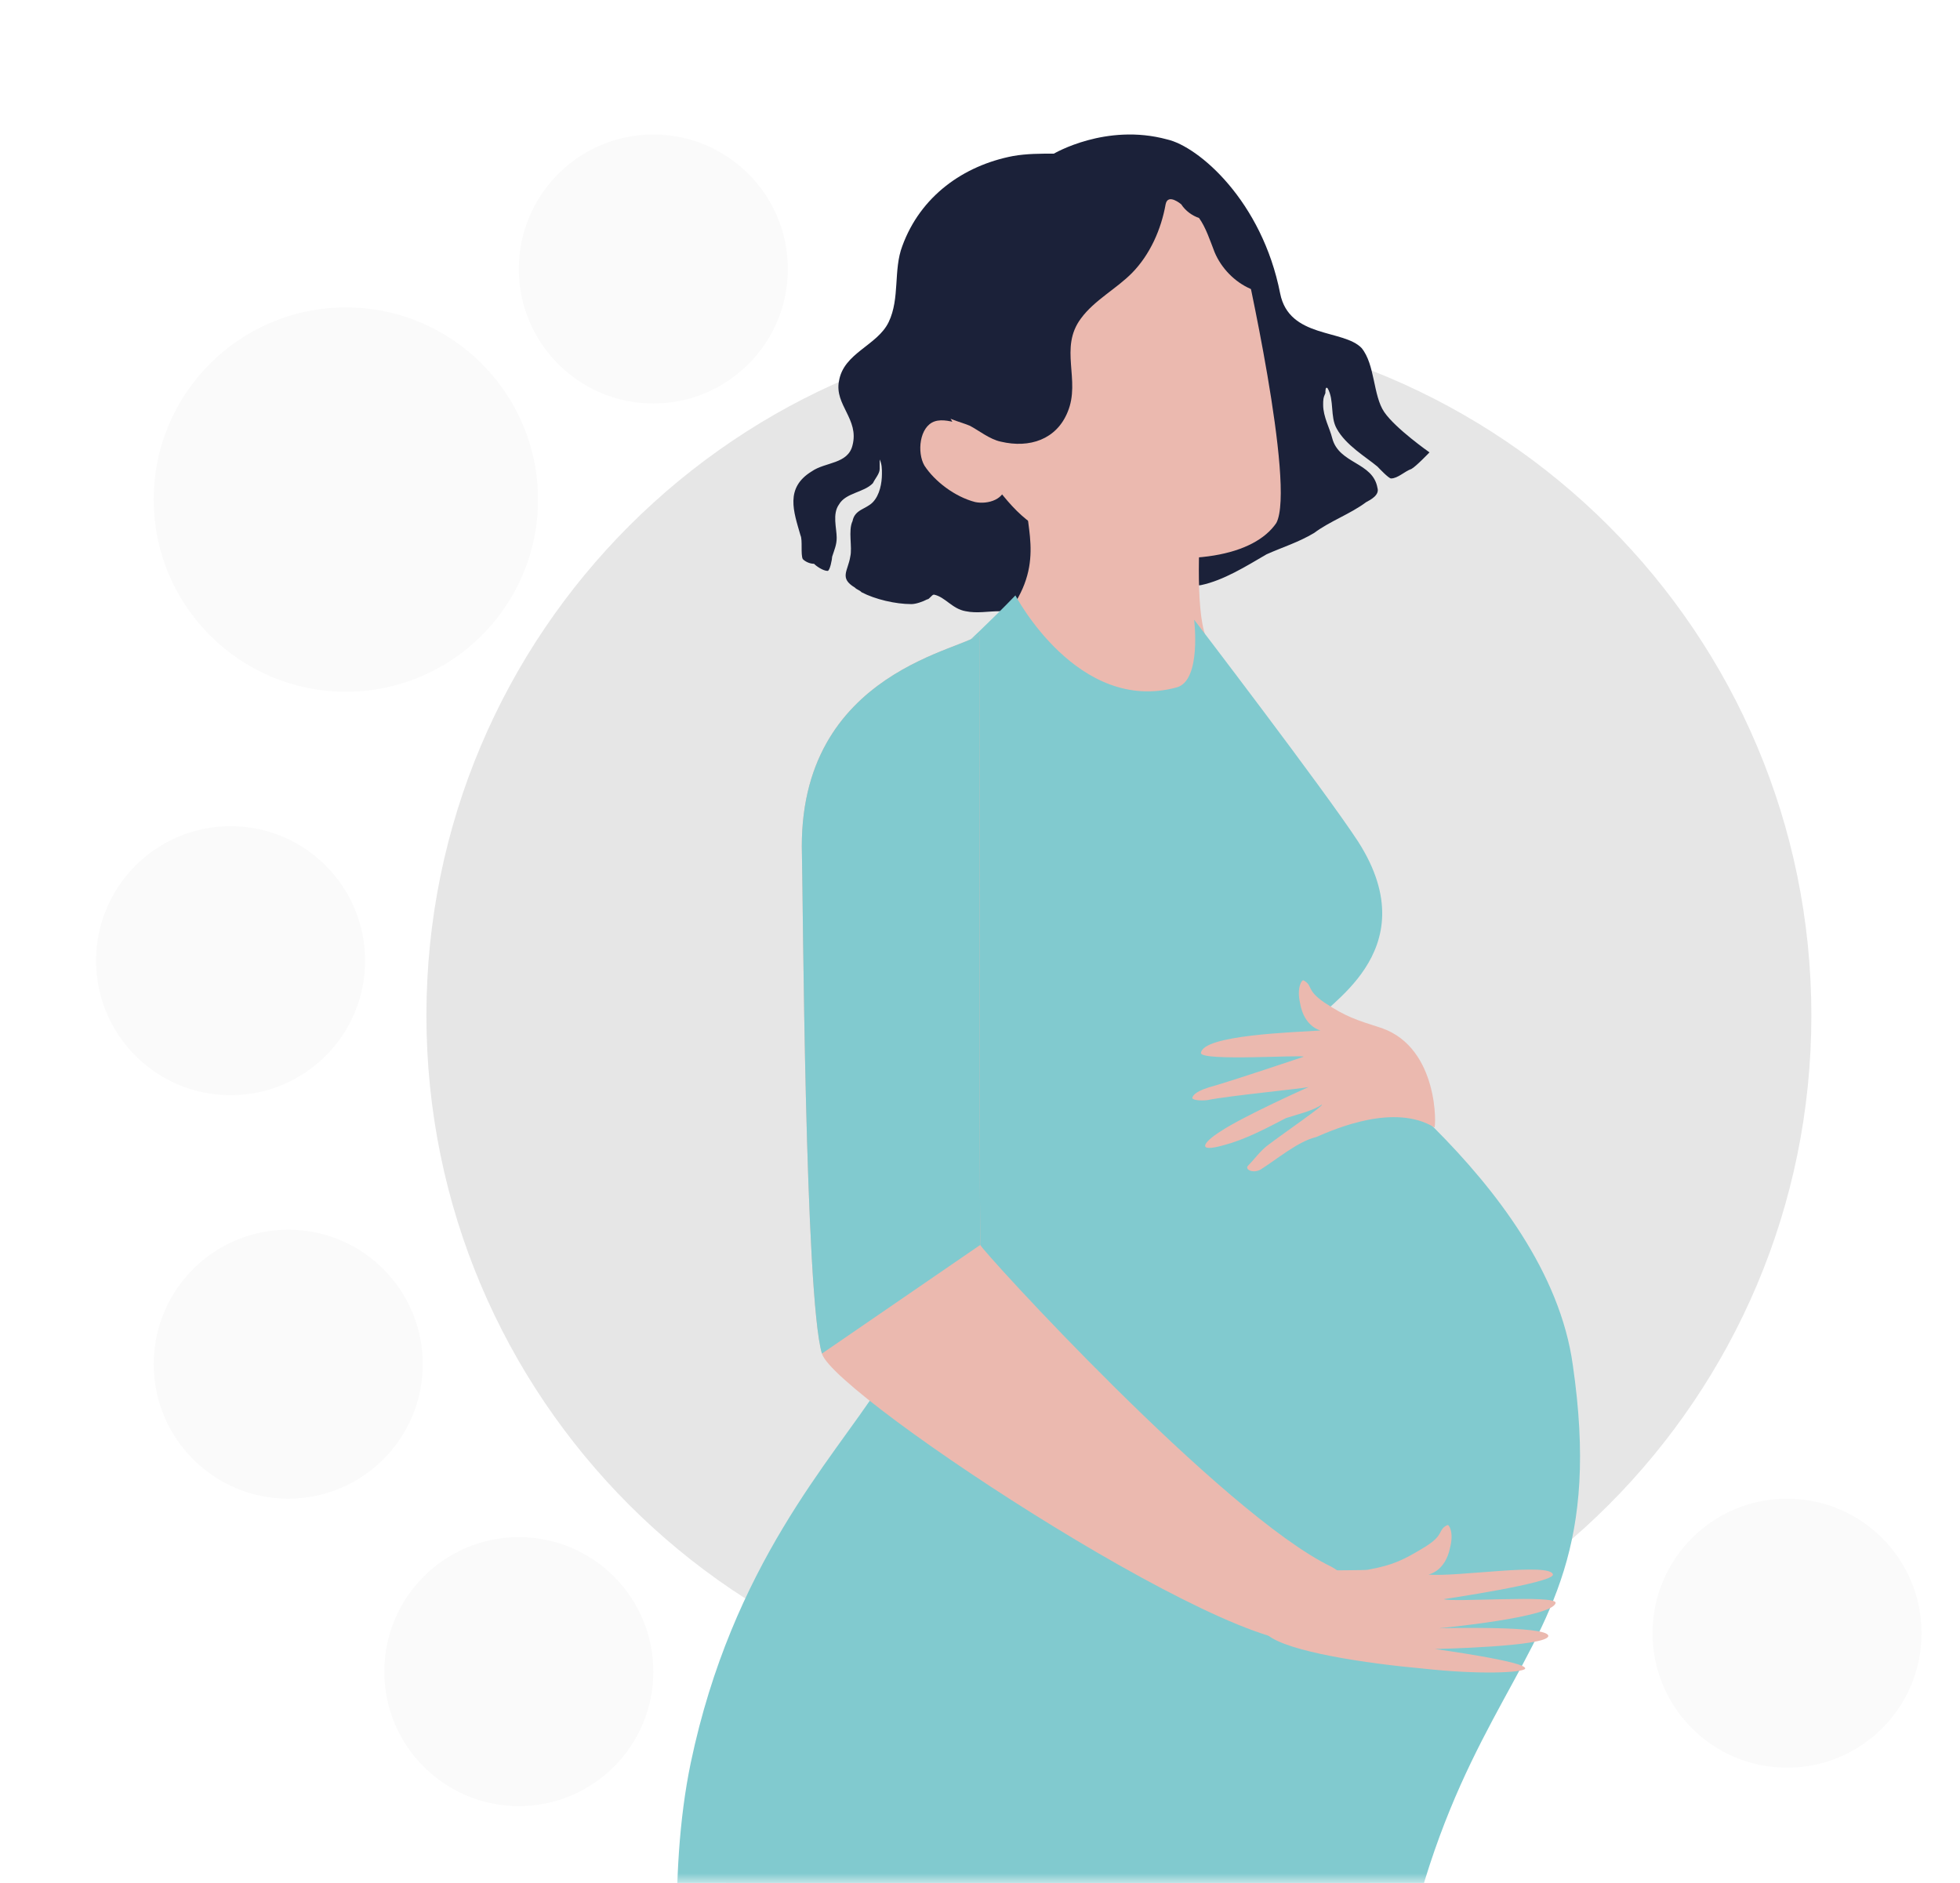 <svg width="102" height="98" viewBox="0 0 102 98" fill="none" xmlns="http://www.w3.org/2000/svg">
<g clip-path="url(#clip0_325_28889)">
<mask id="mask0_325_28889" style="mask-type:alpha" maskUnits="userSpaceOnUse" x="0" y="0" width="102" height="98">
<path d="M86 0H16C7.163 0 0 7.163 0 16V82C0 90.837 7.163 98 16 98H86C94.837 98 102 90.837 102 82V16C102 7.163 94.837 0 86 0Z" fill="#F0F0F0"/>
</mask>
<g mask="url(#mask0_325_28889)">
<path d="M58.228 88.883C78.13 88.883 94.265 72.749 94.265 52.847C94.265 32.944 78.13 16.81 58.228 16.81C38.326 16.81 22.191 32.944 22.191 52.847C22.191 72.749 38.326 88.883 58.228 88.883Z" fill="black" fill-opacity="0.1"/>
<path d="M18 36C23.523 36 28 31.523 28 26C28 20.477 23.523 16 18 16C12.477 16 8 20.477 8 26C8 31.523 12.477 36 18 36Z" fill="black" fill-opacity="0.02"/>
<path d="M12 57C15.866 57 19 53.866 19 50C19 46.134 15.866 43 12 43C8.134 43 5 46.134 5 50C5 53.866 8.134 57 12 57Z" fill="black" fill-opacity="0.02"/>
<path d="M93 92C96.866 92 100 88.866 100 85C100 81.134 96.866 78 93 78C89.134 78 86 81.134 86 85C86 88.866 89.134 92 93 92Z" fill="black" fill-opacity="0.02"/>
<path d="M34 21C37.866 21 41 17.866 41 14C41 10.134 37.866 7 34 7C30.134 7 27 10.134 27 14C27 17.866 30.134 21 34 21Z" fill="black" fill-opacity="0.02"/>
<path d="M27 94C30.866 94 34 90.866 34 87C34 83.134 30.866 80 27 80C23.134 80 20 83.134 20 87C20 90.866 23.134 94 27 94Z" fill="black" fill-opacity="0.02"/>
<path d="M15 78C18.866 78 22 74.866 22 71C22 67.134 18.866 64 15 64C11.134 64 8 67.134 8 71C8 74.866 11.134 78 15 78Z" fill="black" fill-opacity="0.02"/>
<path fill-rule="evenodd" clip-rule="evenodd" d="M54.846 7.996C54.139 7.996 53.433 7.996 52.726 8.119C50.136 8.613 47.898 10.217 46.956 12.808C46.486 14.042 46.839 15.523 46.25 16.757C45.661 17.991 43.895 18.361 43.66 19.842C43.424 21.076 44.719 21.816 44.366 23.173C44.13 24.16 42.953 24.037 42.246 24.531C40.834 25.394 41.304 26.628 41.658 27.862C41.776 28.109 41.658 28.849 41.776 29.096C41.893 29.22 42.129 29.343 42.364 29.343C42.482 29.466 42.835 29.713 43.071 29.713C43.189 29.713 43.306 29.096 43.306 28.973C43.424 28.603 43.542 28.356 43.542 27.986C43.542 27.492 43.306 26.752 43.66 26.258C44.013 25.641 44.955 25.641 45.426 25.148C45.544 24.901 45.779 24.654 45.779 24.407C45.779 24.284 45.779 24.16 45.779 24.037C45.779 24.037 45.779 23.79 45.779 23.914C45.897 24.16 45.897 24.407 45.897 24.654C45.897 25.148 45.779 25.765 45.426 26.135C45.073 26.505 44.484 26.505 44.366 27.122C44.13 27.616 44.366 28.479 44.248 28.973C44.131 29.713 43.66 30.083 44.484 30.577C44.602 30.7 44.719 30.7 44.837 30.824C45.544 31.194 46.603 31.441 47.428 31.441C47.663 31.441 48.016 31.317 48.252 31.194C48.37 31.194 48.487 30.947 48.605 30.947C49.194 31.07 49.547 31.688 50.254 31.811C50.842 31.934 51.431 31.811 52.02 31.811C53.315 31.934 54.846 32.058 56.259 31.811C57.554 31.564 58.849 30.947 60.144 30.577C60.851 30.453 61.675 30.577 62.499 30.453C63.677 30.207 64.854 29.466 65.914 28.849C66.738 28.479 67.562 28.232 68.387 27.739C69.211 27.122 70.271 26.752 71.095 26.135C71.33 26.011 71.801 25.765 71.684 25.394C71.448 24.037 69.682 24.16 69.329 22.803C69.211 22.309 68.858 21.692 68.858 21.076C68.858 20.829 68.858 20.705 68.975 20.459C68.975 20.335 68.975 20.088 69.093 20.212C69.446 20.829 69.211 21.692 69.564 22.309C70.035 23.173 71.095 23.79 71.684 24.284C71.801 24.407 72.272 24.901 72.39 24.901C72.743 24.901 73.097 24.531 73.45 24.407C73.685 24.284 74.392 23.544 74.392 23.544C74.392 23.544 72.626 22.309 72.037 21.446C71.448 20.582 71.566 18.978 70.859 18.114C69.917 17.127 67.091 17.62 66.621 15.276C65.678 10.464 62.382 7.626 60.733 7.255C57.554 6.392 54.846 7.996 54.846 7.996Z" fill="#1B2139"/>
<path fill-rule="evenodd" clip-rule="evenodd" d="M66.311 65.56C66.311 65.56 70.571 75.53 71.049 91.767C71.432 103.811 72.319 117.542 69.784 128.468C67.705 137.672 67.349 158.309 68.362 170.096C68.584 172.346 79.874 175.809 85.11 178.469C85.11 178.469 80.443 180.468 73 177.915C68.758 176.442 64.25 178.771 62.357 177.436C60.007 175.721 62.86 172.815 62.245 171.054C58.568 160.045 50.157 138.602 57.327 126.556C57.327 126.556 46.749 80.768 54.771 70.191C58.427 65.342 66.311 65.56 66.311 65.56Z" fill="#EBB9AF"/>
<path fill-rule="evenodd" clip-rule="evenodd" d="M54.386 64.127C54.386 64.127 61.185 74.736 63.507 86.794C64.107 90.047 56.579 116.946 53.209 131.748C51.036 140.963 50.775 161.588 51.788 173.376C52.009 175.625 63.3 179.088 68.535 181.749C68.535 181.749 63.869 183.747 56.426 181.194C52.184 179.721 47.675 182.051 45.783 180.715C43.433 179.001 46.286 176.095 45.67 174.333C41.993 163.325 33.582 141.881 40.753 129.836C40.753 129.836 34.624 93.993 39.965 82.006C43.715 73.465 54.386 64.127 54.386 64.127Z" fill="#EBB9AF"/>
<path fill-rule="evenodd" clip-rule="evenodd" d="M57.162 28.578C54.587 28.005 53.505 27.396 52.189 25.78C45.937 18.198 47.64 13.089 50.486 11.375C61.022 4.918 64.729 13.321 64.729 13.321C64.729 13.321 67.447 25.294 66.421 27.219C65.283 28.893 61.989 29.604 57.162 28.578Z" fill="#EBB9AF"/>
<path fill-rule="evenodd" clip-rule="evenodd" d="M53.608 23.451C53.608 23.451 53.197 25.027 53.44 26.561C53.581 28.249 54.424 30.459 50.985 33.458C48.004 35.763 63.327 39.78 64.951 37.314C64.951 37.314 63.006 34.241 62.662 32.86C62.169 31.072 62.495 26.77 62.495 26.77C62.495 26.77 62.405 25.005 53.608 23.451Z" fill="#EBB9AF"/>
<path fill-rule="evenodd" clip-rule="evenodd" d="M68.527 53.177C68.409 53.755 80.518 61.401 81.849 71.034C84.598 89.949 71.436 84.998 71.443 120.314C71.416 120.865 37.943 120.676 37.943 120.676C37.943 120.676 33.52 103.437 35.946 91.752C38.106 81.449 43.294 75.996 45.779 72.131C49.204 66.8 48.743 58.66 48.629 57.658C47.682 52.106 45.456 45.667 44.411 43.298C42.663 39.335 47.868 36.163 52.842 30.988C52.842 30.988 56.094 37.189 61.25 35.772C62.535 35.405 62.144 32.252 62.144 32.252C62.144 32.252 68.942 41.141 70.679 43.802C74.419 49.646 68.598 52.45 68.527 53.177Z" fill="#81CACF"/>
<path fill-rule="evenodd" clip-rule="evenodd" d="M68.621 85.268C65.822 87.38 43.41 72.668 42.774 70.448C41.888 67.489 41.79 46.814 41.734 44.499C41.438 34.762 50.549 33.801 50.994 32.966C50.994 32.966 50.956 60.004 51.015 64.791C51.02 65.002 63.634 78.824 69.287 81.543C71.232 82.573 69.364 84.701 68.621 85.268Z" fill="#EBB9AF"/>
<path d="M41.734 44.499C41.79 46.814 41.888 67.489 42.774 70.448L51.015 64.791C50.956 60.004 50.994 32.966 50.994 32.966C50.549 33.801 41.438 34.762 41.734 44.499Z" fill="#81CACF"/>
<path fill-rule="evenodd" clip-rule="evenodd" d="M65.905 81.923C66.121 81.678 70.773 81.754 71.164 81.701C72.51 81.455 73.03 81.199 74.199 80.484C75.195 79.854 74.802 79.629 75.322 79.373C75.409 79.331 75.672 79.758 75.46 80.559C75.207 81.798 74.338 81.947 74.338 81.947C75.731 82.097 80.768 81.287 80.816 81.96C80.775 82.397 75.129 83.229 75.129 83.229C75.608 83.41 80.996 82.985 80.955 83.423C80.83 84.181 74.878 84.745 74.878 84.745C74.878 84.745 80.571 84.587 80.575 85.142C80.578 85.698 74.667 85.824 74.667 85.824C74.667 85.824 79.54 86.487 79.368 86.851C79.239 87.053 77.023 87.17 74.022 86.838C71.151 86.581 67.017 85.972 65.969 85.095C65.226 84.486 65.905 81.923 65.905 81.923Z" fill="#EBB9AF"/>
<path fill-rule="evenodd" clip-rule="evenodd" d="M74.647 58.676C74.732 58.722 74.908 54.56 71.907 53.507C70.62 53.094 70.061 52.934 68.918 52.175C67.946 51.508 68.346 51.299 67.836 51.023C67.751 50.977 67.472 51.394 67.655 52.202C67.863 53.45 68.726 53.632 68.726 53.632C67.329 53.729 62.581 53.86 62.497 54.808C62.522 55.247 67.889 54.883 67.841 54.999C67.356 55.162 64.442 56.142 63.252 56.493C62.196 56.774 62.099 57.005 62.051 57.121C62.003 57.237 62.391 57.305 62.828 57.257C63.97 57.022 67.77 56.663 68.122 56.57C68.256 56.5 64.663 58.107 63.498 58.896C62.649 59.431 62.188 60.033 63.73 59.589C64.786 59.308 65.854 58.75 66.922 58.192C67.408 58.029 68.33 57.818 68.779 57.492C68.998 57.469 66.802 58.978 66.037 59.559C65.588 59.884 65.31 60.301 64.946 60.672C64.764 60.857 65.189 61.087 65.59 60.878C66.439 60.343 67.567 59.392 68.49 59.181C69.51 58.738 72.568 57.411 74.647 58.676Z" fill="#EBB9AF"/>
<path fill-rule="evenodd" clip-rule="evenodd" d="M52.337 25.182C52.337 24.911 50.487 22.203 49.959 22.068C49.562 21.932 49.034 21.797 48.638 21.932C47.845 22.203 47.713 23.557 48.109 24.234C48.637 25.047 49.694 25.859 50.751 26.13C51.412 26.265 52.337 25.994 52.337 25.182Z" fill="#EBB9AF"/>
<path fill-rule="evenodd" clip-rule="evenodd" d="M61.471 10.632C61.471 10.632 60.776 10.038 60.66 10.632C60.428 11.939 59.849 13.245 58.922 14.195C58.11 15.027 56.951 15.621 56.256 16.571C55.097 18.115 56.256 19.779 55.561 21.442C54.981 22.867 53.59 23.342 52.084 22.986C51.505 22.867 50.925 22.392 50.462 22.154C49.882 21.917 49.187 21.798 48.723 21.323C47.912 20.491 47.564 18.947 47.448 17.759C47.101 15.977 47.101 14.195 48.028 12.533C48.607 11.582 49.419 10.87 50.346 10.275C52.547 8.85 56.024 7.425 58.69 7.781C60.428 8.019 62.051 8.256 63.209 9.682C63.789 10.394 64.021 11.226 64.6 11.939C65.412 13.008 66.338 13.72 66.223 15.146C66.223 15.502 65.064 15.027 65.064 15.027C64.252 14.671 63.557 13.958 63.209 13.126C62.978 12.533 62.746 11.82 62.398 11.345C62.051 11.226 61.703 10.988 61.471 10.632Z" fill="#1B2139"/>
</g>
</g>
<defs>
<clipPath id="clip0_325_28889">
<rect width="102" height="98" fill="white"/>
</clipPath>
</defs>
</svg>
